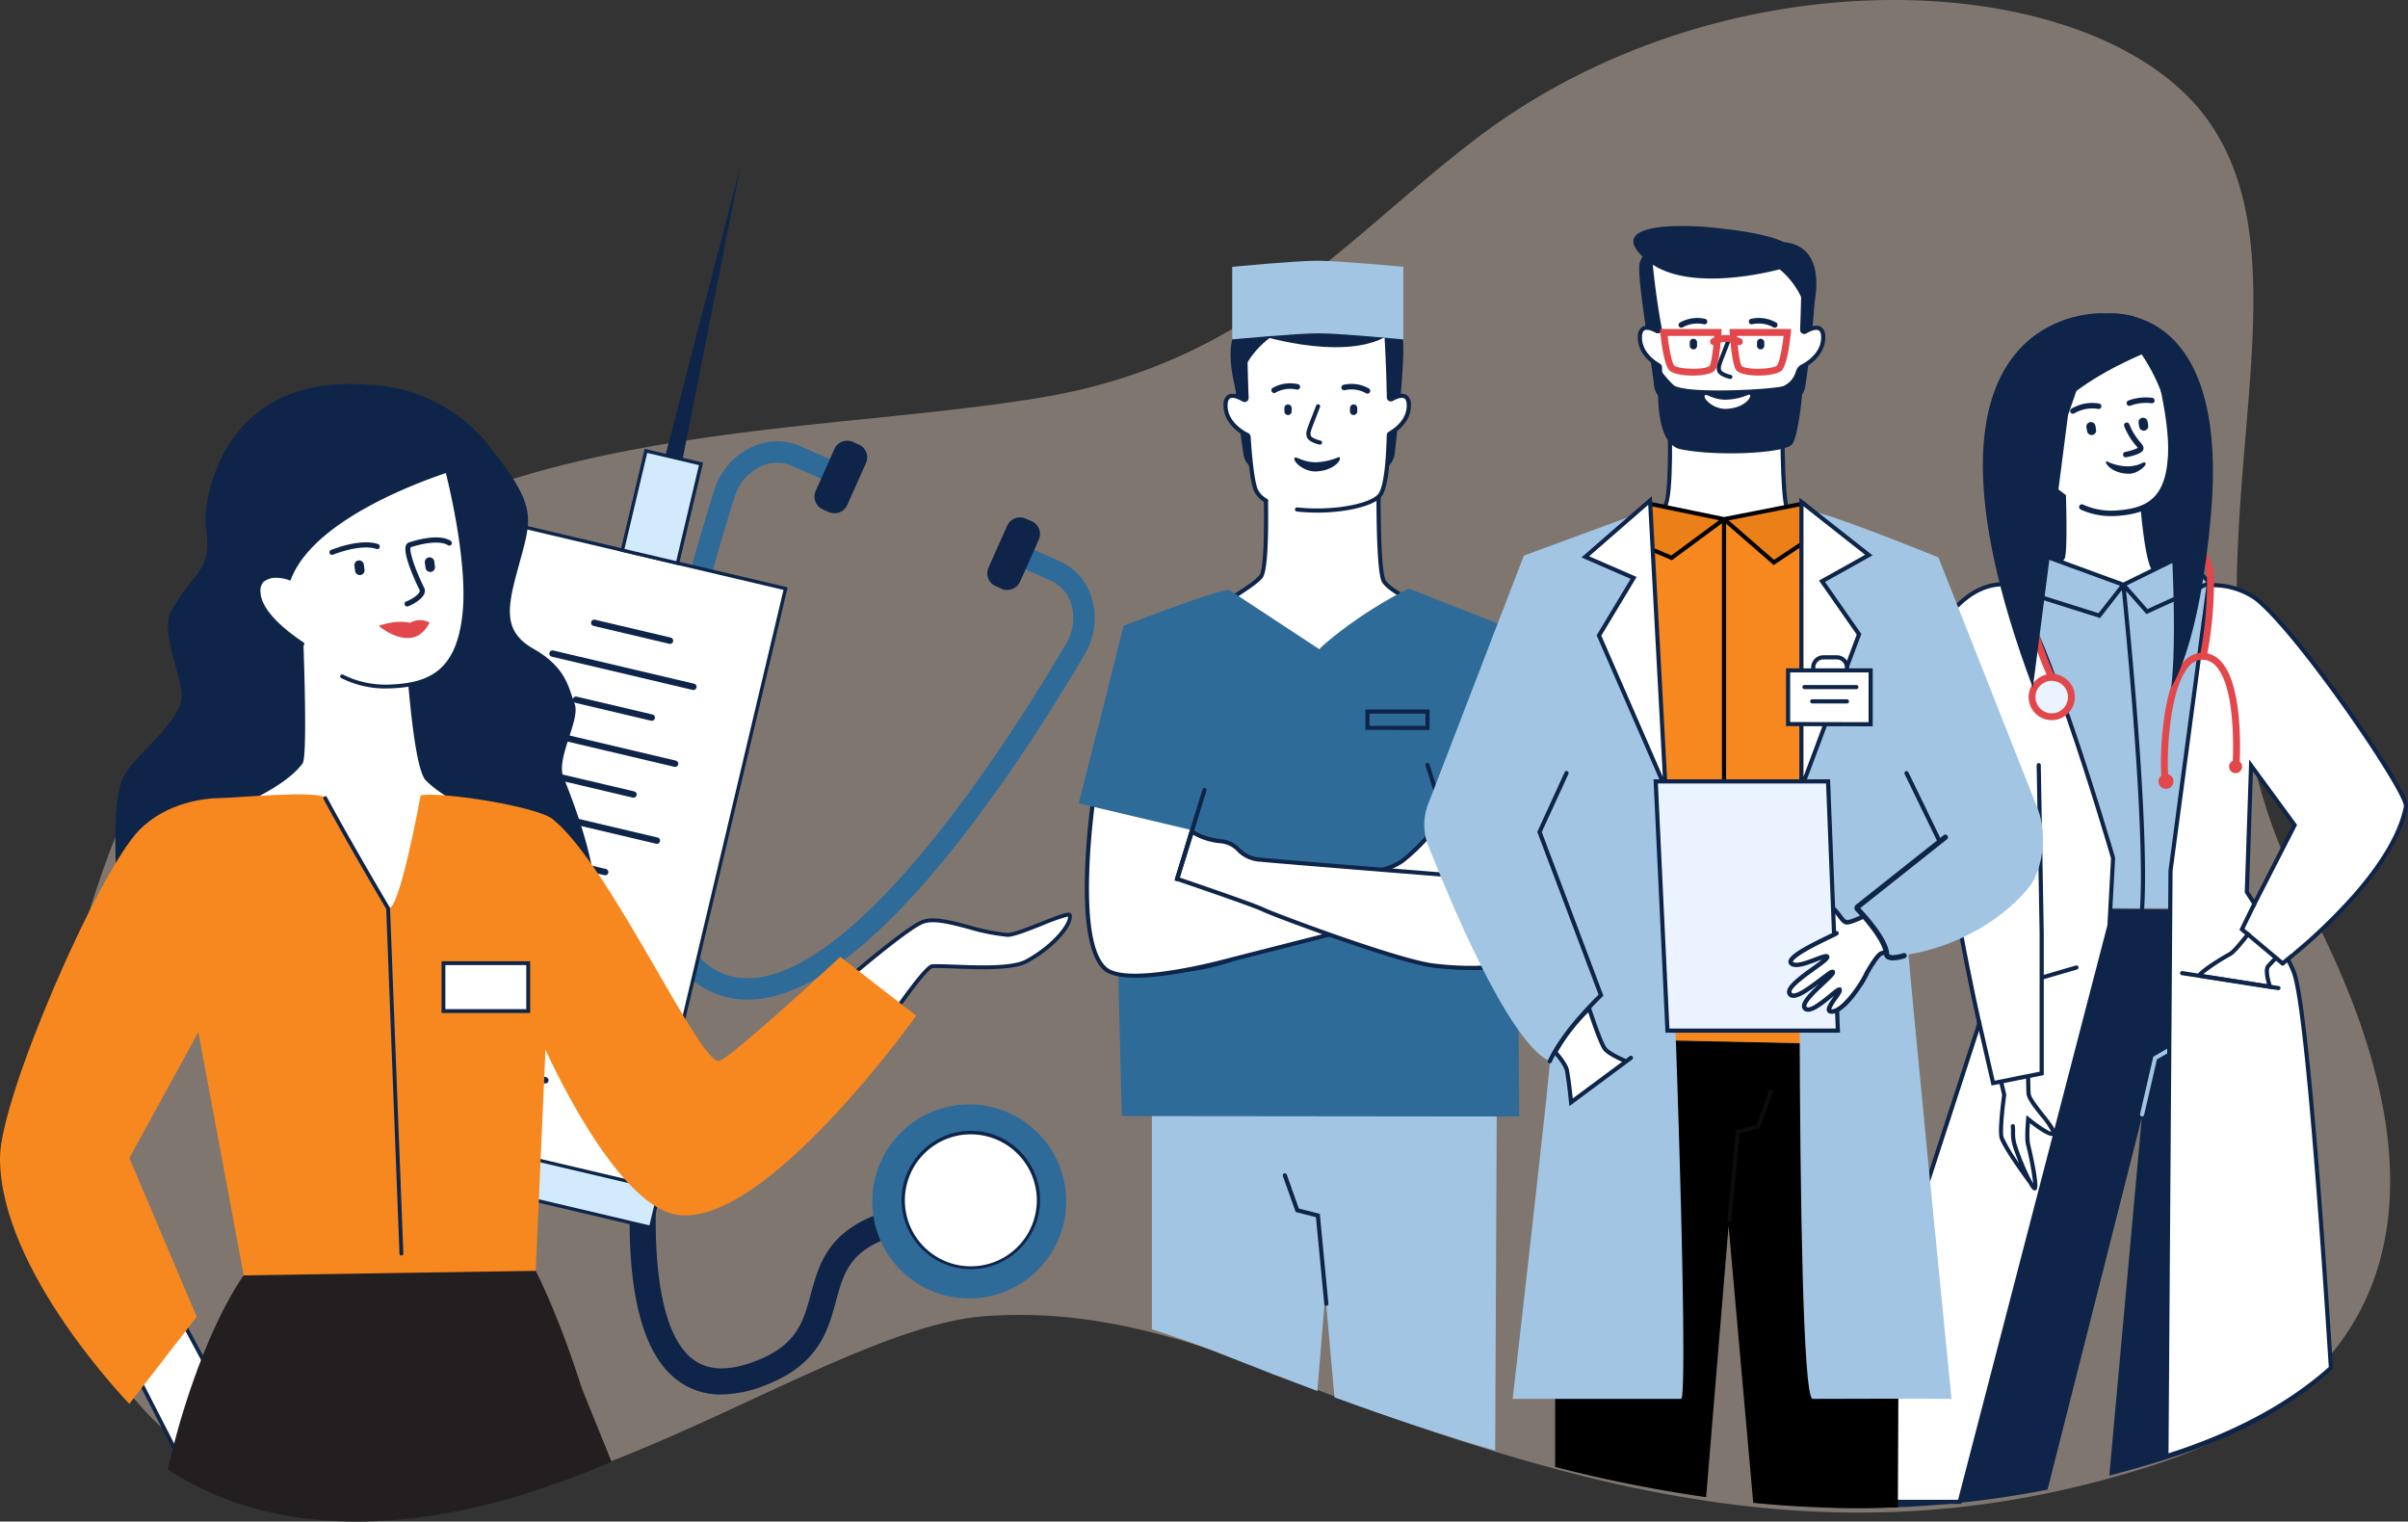 <svg xmlns="http://www.w3.org/2000/svg" xmlns:xlink="http://www.w3.org/1999/xlink" width="604.602" height="382" viewBox="0 0 604.602 382">
  <rect x="0" y="0" width="604.602" height="382" fill="#333333" stroke="none"/>
  <defs>
    <clipPath id="clip-path">
      <rect id="Rectangle_2613" data-name="Rectangle 2613" width="183.792" height="308.869" fill="none"/>
    </clipPath>
    <clipPath id="clip-path-2">
      <rect id="Rectangle_2615" data-name="Rectangle 2615" width="269.113" height="285.593" fill="none"/>
    </clipPath>
  </defs>
  <g id="about_img" transform="translate(405.608 8.787)">
    <path id="Path_1775" data-name="Path 1775" d="M564.983,347.476q-2.513,2.256-5.28,4.333c-9.166,6.885-20.409,12.336-33.376,16.432-.017,0-.031.011-.048.014q-6.772,2.138-13.437,3.857h0q-7.323,1.891-14.532,3.3-10.129,1.973-20.1,3.028-7.585.807-15.119,1.11-7.724.313-15.435.116c-.549-.01-1.1-.027-1.648-.045q-8.466-.267-16.949-1.113-5.531-.544-11.088-1.326a331.039,331.039,0,0,1-35.519-7.091q-7-1.778-14.116-3.85c-12.259-3.562-24.821-7.759-37.819-12.5q-2.008-.735-4.03-1.483-10.36-3.844-21.113-8.119c-6.3-2.5-12.215-4.611-17.814-6.378a183.54,183.54,0,0,0-19.146-4.995c-3.3-.661-6.485-1.189-9.578-1.593a119.9,119.9,0,0,0-24.67-.744,58.463,58.463,0,0,0-6.725.918,95.6,95.6,0,0,0-10.769,2.806c-19.97,6.337-44,19.279-67.957,29.285a233.3,233.3,0,0,1-25.563,9.194c-35.954,10.263-65.571,6.694-86.739-7.286C-.428,341.022-11.7,285.182,13.685,215.841c42.058-114.884,157.6-103.154,234.8-116.076,52.258-8.745,75.592-39.517,109.109-65.014,64.064-48.732,157.209-42.573,184-4.08,22.369,32.146,3.155,83.06,7.556,137.13,1.359,16.706,4.974,33.714,12.768,50.561q.561,1.218,1.153,2.436,1.092,2.235,2.279,4.463,1.973,3.695,3.753,7.287.4.8.783,1.589.453.924.889,1.839c24.948,52.261,19.63,88.668-5.788,111.5" transform="translate(-392.488 -8.784)" fill="rgba(253,226,211,0.77)" opacity="0.5"/>
    <g id="Group_1817" data-name="Group 1817" transform="translate(-134.768 47.94)">
      <g id="Group_1818" data-name="Group 1818">
        <path id="Path_1817" data-name="Path 1817" d="M109.656,182.543s.8,21.655-1.119,24.124-11.956,8.091-11.956,8.091l34.191,21.566L151.284,215.2s-10.989-4.817-12.028-7.674c-1.437-3.953-1.174-24.979-1.174-24.979Z" transform="translate(-62.778 -118.653)" fill="#fff"/>
        <path id="Path_1818" data-name="Path 1818" d="M128.962,236.024,93.674,213.766l.763-.427c.1-.056,9.966-5.6,11.8-7.957,1.324-1.7,1.329-15.157,1.01-23.785a.52.52,0,0,1,1.04-.039c.083,2.236.751,21.917-1.229,24.463-1.668,2.145-8.953,6.419-11.355,7.795l33.1,20.878L148.5,214.4c-2.58-1.171-10.661-5.017-11.625-7.667-1.453-4-1.216-24.3-1.206-25.163a.52.52,0,0,1,.52-.514h.007a.52.52,0,0,1,.514.526c0,.209-.246,20.976,1.143,24.8.79,2.172,8.748,6.06,11.748,7.375l.686.3Z" transform="translate(-60.888 -117.687)" fill="#0e2549"/>
        <path id="Path_1819" data-name="Path 1819" d="M126.633,57.122c-4.541.482-15.587,1.513-15.587,9.619,0,9.246,1.564,21.133,2.5,27.393a5.039,5.039,0,0,0,4.987,4.3h27.977a5.041,5.041,0,0,0,5.01-4.467c.981-8.57,2.9-26.718,1.881-29.454-3.466-9.31-19.574-8.15-26.763-7.387" transform="translate(-72.18 -36.803)" fill="#0e2549"/>
        <path id="Path_1820" data-name="Path 1820" d="M123.3,120.531c7.935.919,17.842-.58,20.592-3.33,1.612-1.612,2.259-7.989,2.442-15.264a.6.6,0,0,1,.306-.5c1.96-1.124,4.8-3.528,4.716-7.137-.071-3.127-2.42-2.471-4.265-1.464a.5.5,0,0,1-.736-.431c-.146-8.772-.647-16.463-.647-16.463H110.224s.069,7.823.41,16.595a.5.5,0,0,1-.748.452c-1.877-1.084-4.461-1.971-4.536,1.312-.093,4.09,3.565,6.635,5.445,7.519a.592.592,0,0,1,.338.5c.412,6.187,1.006,11.538,1.858,13.431a5.941,5.941,0,0,0,2.548,2.585Z" transform="translate(-68.476 -49.358)" fill="#fff"/>
        <path id="Path_1821" data-name="Path 1821" d="M127.341,120.363a44.257,44.257,0,0,1-5.063-.282.52.52,0,1,1,.12-1.034c7.967.923,17.577-.593,20.164-3.181.9-.9,2.021-4.209,2.29-14.909a1.13,1.13,0,0,1,.566-.943c1.368-.784,4.538-3,4.455-6.674-.02-.872-.227-1.429-.615-1.653-.539-.312-1.562-.087-2.881.633a1.018,1.018,0,0,1-1.505-.879c-.123-7.414-.505-14.127-.616-15.952H109.784c.022,1.9.118,8.676.4,16.055a1.018,1.018,0,0,1-1.528.922c-1.44-.832-2.553-1.111-3.132-.785-.394.222-.6.779-.624,1.658-.1,4.44,4.609,6.784,5.147,7.037a1.112,1.112,0,0,1,.636.933c.6,8.948,1.316,12.146,1.814,13.253a5.423,5.423,0,0,0,2.336,2.349.52.52,0,1,1-.524.9,6.43,6.43,0,0,1-2.76-2.821c-.786-1.748-1.409-6.2-1.9-13.61a.073.073,0,0,0-.041-.061c-2.7-1.272-5.832-4.13-5.744-8a2.747,2.747,0,0,1,1.154-2.542c.933-.525,2.322-.265,4.129.772-.335-8.665-.408-16.494-.409-16.573l0-.524h36.5l.032.486c0,.077.5,7.784.648,16.454,1.682-.911,2.983-1.114,3.867-.6a2.763,2.763,0,0,1,1.134,2.53c.1,4.23-3.448,6.724-4.977,7.6a.083.083,0,0,0-.044.067c-.227,8.991-1.075,14.1-2.595,15.619-2.266,2.267-9.041,3.761-15.957,3.761" transform="translate(-67.511 -48.392)" fill="#0e2549"/>
        <path id="Path_1822" data-name="Path 1822" d="M84.748,353.22c-19.323-9.268-28.675,8.747-45.069,4.251A98.434,98.434,0,0,0,15.5,356.056c-13.056.92,14.782-32.751,13.761-35.009C27.7,317.608-.126,316.226,1.3,312.514l10.767-43.1s24.188-9.378,26.591-8.957l22.626,14.869c-1.039.605,8.645-8.432,22.412-15.276l23.761,9.363,13.863,41.233-28.8,7.17c2.722,6.891,5.049,41.558-7.774,35.408" transform="translate(-0.813 -169.03)" fill="#2e6b99"/>
        <path id="Path_1823" data-name="Path 1823" d="M139.1,633.52l0,.531-.388,83.873c-13.081-3.809-26.484-8.3-40.353-13.366l-2.3-25.788-2,24.2Q83,698.862,71.531,694.291c-6.718-2.671-13.033-4.931-19.008-6.82V631.5Z" transform="translate(-34.14 -410.475)" fill="#a1c5e2"/>
        <path id="Path_1824" data-name="Path 1824" d="M195.5,130.683h-.01a.916.916,0,0,1-.906-.926l.009-.832a.916.916,0,0,1,.915-.906h.011a.916.916,0,0,1,.906.925l-.009.832a.915.915,0,0,1-.915.906" transform="translate(-126.477 -83.212)" fill="#0e2549"/>
        <path id="Path_1825" data-name="Path 1825" d="M148.458,130.684a.915.915,0,0,1-.915-.907l-.008-.832a.916.916,0,0,1,.907-.925.926.926,0,0,1,.925.906l.008.832a.916.916,0,0,1-.907.925h-.009" transform="translate(-95.897 -83.213)" fill="#0e2549"/>
        <path id="Path_1826" data-name="Path 1826" d="M138.9,115.3a.694.694,0,0,1-.356-1.289,8.84,8.84,0,0,1,6.4-.916.694.694,0,0,1-.368,1.337,7.55,7.55,0,0,0-5.317.77.689.689,0,0,1-.355.1" transform="translate(-89.836 -73.357)" fill="#0e2549"/>
        <path id="Path_1827" data-name="Path 1827" d="M194.986,115.739a.69.69,0,0,1-.355-.1,7.483,7.483,0,0,0-5.315-.771.693.693,0,1,1-.37-1.337,8.841,8.841,0,0,1,6.4.916.693.693,0,0,1-.356,1.289" transform="translate(-122.484 -73.643)" fill="#0e2549"/>
        <path id="Path_1828" data-name="Path 1828" d="M28.292,515.624l.9,37.439,99.813.109-.353-46.11Z" transform="translate(-18.39 -329.59)" fill="#2e6b99"/>
        <path id="Path_1829" data-name="Path 1829" d="M38.151,485.794a60.762,60.762,0,0,1-10.919-.991.52.52,0,0,1,.187-1.023c14.742,2.691,25.779-.961,27.769-1.691a63.4,63.4,0,0,1,1.657-14.335L33.452,459.87a.52.52,0,0,1,.332-.986l24.323,8.2-.136.477a60.332,60.332,0,0,0-1.743,14.889v.348l-.322.132a51.248,51.248,0,0,1-17.756,2.866" transform="translate(-17.424 -298.256)" fill="#0e2549"/>
        <path id="Path_1830" data-name="Path 1830" d="M157.337,712.828a.521.521,0,0,1-.517-.471l-2.089-21.8-5.087-1.286-3.208-9.028a.52.52,0,0,1,.98-.349l3.023,8.5,5.258,1.329,2.159,22.528a.52.52,0,0,1-.468.567l-.05,0" transform="translate(-95.163 -441.706)" fill="#0e2549"/>
        <path id="Path_1831" data-name="Path 1831" d="M42.105,444.659l45.781-11.67s12.1-5.387,12.177-9.8L95.53,409.252c-1.16.5-5.573,7.133-10.436,10.617a15.413,15.413,0,0,1-8.58,2.648L44.2,426.8l-15.649-2.412,4.2-13.808L7.993,400.722s-6.122,38.722,2.469,46.229c5.711,4.991,31.644-2.292,31.644-2.292" transform="translate(-3.821 -260.469)" fill="#fff"/>
        <path id="Path_1832" data-name="Path 1832" d="M17.1,447.863c-3.48,0-6.409-.5-7.967-1.866-8.707-7.608-2.892-45.109-2.64-46.7l.1-.643,25.8,10.276L28.232,422.62l14.983,2.309L75.5,420.651h.043A15.028,15.028,0,0,0,83.8,418.1a47.049,47.049,0,0,0,7.733-7.779c1.514-1.793,2.266-2.665,2.8-2.894l.524-.224,4.736,14.561v.087c-.082,4.612-11.217,9.7-12.486,10.268l-.083.029L41.249,443.816c-.844.236-14.582,4.047-24.154,4.047M7.419,400.1c-.743,5.073-5.287,38.4,2.394,45.111,5.434,4.749,30.9-2.329,31.161-2.4l.012,0,45.737-11.659c3.282-1.468,11.631-5.91,11.826-9.236l-4.274-13.139c-.49.493-1.226,1.366-1.946,2.218a47.818,47.818,0,0,1-7.922,7.953,15.8,15.8,0,0,1-8.855,2.746L43.2,425.98l-.074-.012-16.242-2.5,4.232-13.924Z" transform="translate(-2.83 -259.124)" fill="#0e2549"/>
        <path id="Path_1833" data-name="Path 1833" d="M91.557,417.226c-5.985-.6-4.894-4.033-9.981-4.632s-7.2-2.445-7.2-2.445l-3.717,11.9s19.177,6.506,21.571,7.7,33.83,12.99,42.788,14.063c21.248,2.545,32.146-3.467,34.493-9.077,3.568-8.527-6.945-37.614-6.945-37.614l-25.928,6.223,5.079,17.982s-44.173-3.506-50.157-4.1" transform="translate(-45.926 -258.131)" fill="#fff"/>
        <path id="Path_1834" data-name="Path 1834" d="M143.351,443.794a80.807,80.807,0,0,1-9.6-.6c-8.934-1.071-40.4-12.834-42.959-14.115-2.335-1.167-21.313-7.61-21.5-7.675l-.481-.163,4.106-13.147.6.524c.019.016,2.09,1.752,6.922,2.321a7.509,7.509,0,0,1,4.791,2.309,7.591,7.591,0,0,0,5.181,2.322c5.483.548,43.569,3.581,49.4,4.044l-5.023-17.784,26.906-6.458.158.437c.432,1.2,10.541,29.376,6.935,37.991-2.241,5.356-10.836,9.995-25.433,10M70.1,420.58c3.053,1.038,18.942,6.46,21.155,7.566,2.546,1.273,33.766,12.951,42.617,14.012,19.816,2.375,31.49-2.877,33.952-8.761,3.215-7.684-5.511-33.136-6.8-36.8l-24.947,5.988,5.136,18.18-.745-.059c-.442-.035-44.247-3.513-50.168-4.106a8.656,8.656,0,0,1-5.779-2.588,6.474,6.474,0,0,0-4.211-2.044,16.626,16.626,0,0,1-6.858-2.127Z" transform="translate(-44.723 -256.99)" fill="#0e2549"/>
        <path id="Path_1835" data-name="Path 1835" d="M207.15,348.351v4.081l15.078.013v-4.093Z" transform="translate(-134.647 -226.427)" fill="#2e6b99"/>
        <path id="Path_1836" data-name="Path 1836" d="M221.782,352l-16.119-.013v-5.121h16.119ZM206.7,350.946l14.038.012v-3.052H206.7Z" transform="translate(-133.681 -225.462)" fill="#0e2549"/>
        <path id="Path_1837" data-name="Path 1837" d="M166.731,138.034a.535.535,0,0,1-.11-.012c-.5-.106-2.982-.708-3.239-2.1-.2-1.062-.084-1.349,1.286-4.865.3-.769.662-1.7,1.1-2.833a.52.52,0,1,1,.971.373c-.437,1.136-.8,2.067-1.1,2.837-1.336,3.429-1.371,3.549-1.233,4.3.093.506,1.474,1.064,2.435,1.271a.52.52,0,0,1-.109,1.029" transform="translate(-106.149 -83.13)" fill="#0e2549"/>
        <path id="Path_1838" data-name="Path 1838" d="M125.867,60.858s24.626,7.828,34.59-1.5c5.033-4.71-6.344-8.722-16.637-7.674s-24.729,3.134-17.953,9.171" transform="translate(-80.679 -33.488)" fill="#0e2549"/>
        <path id="Path_1839" data-name="Path 1839" d="M120.962,62.5s-15.823-3.98-11.154,17.266c2.235,10.172-3.051-3.511,10.639-12.412,1.421-.924.515-4.853.515-4.853" transform="translate(-70.815 -40.435)" fill="#0e2549"/>
        <path id="Path_1840" data-name="Path 1840" d="M4.98,358.608,0,378.046l28.033,6.641L33.2,370.124Z" transform="translate(0 -233.094)" fill="#2e6b99"/>
        <path id="Path_1841" data-name="Path 1841" d="M273.9,350.924l6.75,19.225-28.817,6.433L246.376,358.4Z" transform="translate(-160.144 -228.1)" fill="#2e6b99"/>
        <path id="Path_1842" data-name="Path 1842" d="M69.691,426.466a.527.527,0,0,1-.153-.023.521.521,0,0,1-.344-.65l6.847-22.306a.52.52,0,1,1,.994.306L70.188,426.1a.521.521,0,0,1-.5.368" transform="translate(-44.96 -262.027)" fill="#0e2549"/>
        <path id="Path_1843" data-name="Path 1843" d="M259.115,417.349a.519.519,0,0,1-.5-.363l-9.851-31.165a.52.52,0,1,1,.992-.314l9.851,31.165a.52.52,0,0,1-.5.677" transform="translate(-161.683 -250.343)" fill="#0e2549"/>
        <path id="Path_1844" data-name="Path 1844" d="M153.088,44.694s-15.965-1.531-21.309-1.533c-5.43,0-21.652,1.533-21.652,1.533V26.471s15.965-1.531,21.31-1.534c5.429,0,21.652,1.534,21.652,1.534Z" transform="translate(-71.582 -16.209)" fill="#a1c5e2"/>
        <path id="Path_1845" data-name="Path 1845" d="M154.77,166.049c-.54.8,2.214,3.526,5.413,3.385,5.221-.23,6.839-3.808,5.576-3.555a15.75,15.75,0,0,1-5.515,1.252c-3.372.083-5.112-1.617-5.475-1.082" transform="translate(-100.556 -107.813)" fill="#0e2549"/>
        <path id="Path_1846" data-name="Path 1846" d="M684.133,254.457c-.412-.856-10.013-21.084-4.639-31.815a11.32,11.32,0,0,1,8.445-6.093l.168-.016h20.327c.686.038,16.813,1.064,17.053,11.618a99.946,99.946,0,0,1-1.822,19.072l-1.7-.348a98.022,98.022,0,0,0,1.787-18.684c-.2-8.812-14.741-9.882-15.395-9.925H688.191a9.523,9.523,0,0,0-7.146,5.15c-5,9.972,4.553,30.087,4.651,30.289Z" transform="translate(-440.61 -140.746)" fill="#e2474b"/>
        <path id="Path_1847" data-name="Path 1847" d="M712,277.121l1.047-19.1h20.716l6.074,22.246Z" transform="translate(-462.798 -167.71)" fill="#fff"/>
        <path id="Path_1848" data-name="Path 1848" d="M660.149,610.121c-9.78,7.363-21.777,13.191-35.612,17.572-.019,0-.033.011-.051.015q-7.225,2.286-14.337,4.125l8.161-89.87-23.671,93.394q-10.808,2.11-21.447,3.238-8.093.863-16.132,1.186-8.242.336-16.469.125c3.008-9.173,6.008-18.367,8.935-27.367,2.674-8.22,5.282-16.275,7.769-24.008v0c2.971-9.22,5.769-17.982,8.3-26.008a.005.005,0,0,0,0-.007c6.1-19.316,10.671-34.36,12.4-41.3.044-.176.088-.348.132-.524v0c.351-1.4.707-2.733,1.058-4.011v0c.018-.077.04-.15.063-.223,1.062-3.831,2.121-7.122,3.161-9.945,4.634-12.616,8.8-15.935,10.656-16.784a2.831,2.831,0,0,1,1.113-.333l16.275.158,14.993.146,18.37.176A9.2,9.2,0,0,1,645.329,491c.172.154.352.319.546.506a20.051,20.051,0,0,1,1.374,1.465,35.234,35.234,0,0,1,4.886,7.722l0,.007c.1.228.212.454.322.693v0c.128.278.26.56.385.853l0,0a76.952,76.952,0,0,1,5.033,17.418c1.719,9.579,2.253,47.576,2.268,90.453" transform="translate(-351.383 -318.1)" fill="#0e2549"/>
        <path id="Path_1849" data-name="Path 1849" d="M761.893,598.6a.543.543,0,0,1-.118-.013.52.52,0,0,1-.39-.624l3.321-14.361,11.369-6.548a.521.521,0,0,1,.52.9l-10.977,6.322L762.4,598.2a.52.52,0,0,1-.506.4" transform="translate(-494.891 -375.041)" fill="#a1c5e2"/>
        <path id="Path_1850" data-name="Path 1850" d="M701.589,64.018c-3.507-2.126-13.539-1.718-19.511.639-6.212,2.452-12.271,82.964-12.271,82.964l45.739-1.683-1.377-47.826s-4.463-29.172-12.58-34.094" transform="translate(-435.374 -40.712)" fill="#0e2549"/>
        <path id="Path_1851" data-name="Path 1851" d="M678.485,165.033s.986,24.236.06,25.511c-3.167,4.364-12.55,8.2-14.692,8.781s35.02,14.751,35.02,14.751l21.088-13.523-9.577-3.48s-6.328-.852-8.868-3.476-3.776-27.281-3.776-27.281Z" transform="translate(-431.446 -107.271)" fill="#fff"/>
        <path id="Path_1852" data-name="Path 1852" d="M697.964,213.62l-.245-.094c-.088-.033-8.9-3.4-17.586-6.868-17.916-7.161-17.886-7.749-17.857-8.318a.6.6,0,0,1,.473-.553c2.45-.659,11.439-4.5,14.406-8.584.578-1.185.211-16.08-.159-25.185l-.023-.579,20.3,1.352.023.462c.493,9.833,1.866,25.123,3.63,26.946,2.385,2.463,8.5,3.313,8.564,3.322l.108.027,10.565,3.84Zm-34.137-15.082c3.624,2.065,22.1,9.374,34.017,13.923l19.983-12.814-8.537-3.1c-.686-.1-6.581-1-9.116-3.621-2.484-2.566-3.684-23.091-3.9-27.155l-18.218-1.213c.251,6.315.866,23.982-.061,25.259-2.98,4.106-11.065,7.655-14.169,8.724" transform="translate(-430.477 -106.236)" fill="#0e2549"/>
        <path id="Path_1853" data-name="Path 1853" d="M659.753,257.31l8.443-4.47,15.045,3.273L688.552,254l7.288-.447,12.535-1.628,7.779,3.89-1.346,79.221H681.3Z" transform="translate(-428.838 -163.75)" fill="#a1c5e2"/>
        <path id="Path_1854" data-name="Path 1854" d="M607.146,325.712l-.645,11.849-.275,5.093-36.986,142.3-.619,2.387h-34.11l.37-1.137,8.78-27.012,9.711-29.873v0l7.828-24.081,12.359-38.02s-2.323-10-4.853-23.882c-.077-.416-.154-.84-.231-1.264-.029-.156-.055-.315-.084-.471-.652-3.633-1.315-7.506-1.945-11.516-.41-2.594-.806-5.241-1.183-7.922q-.121-.831-.231-1.674c-3.311-24.208-4.747-50.268,2.715-57.849.113-.116.227-.228.337-.333,4.923-4.832,9.253-5.34,11.667-5.343,7.429-.011,27.4,68.753,27.4,68.753" transform="translate(-347.431 -167.023)" fill="#fff"/>
        <path id="Path_1855" data-name="Path 1855" d="M567.7,486.9H532.474l26.91-82.785L571.7,366.229c-.291-1.267-2.482-10.913-4.826-23.766-.077-.416-.154-.84-.231-1.265-.015-.08-.03-.165-.044-.249l-.039-.22c-.736-4.1-1.372-7.868-1.948-11.53-.409-2.585-.807-5.253-1.185-7.93-.081-.554-.158-1.115-.231-1.679-4.412-32.259-3.451-51.868,2.858-58.279.117-.119.235-.236.348-.344,3.754-3.684,7.688-5.48,12.024-5.487h0c1.24,0,3.407,1.148,7.884,11.042,2.587,5.717,5.644,13.684,9.087,23.679,5.857,17,10.87,34.232,10.92,34.4l.025.084-.94,17.132-36.986,142.3Zm-33.8-1.034h33l.519-2,36.973-142.251.912-16.8c-.388-1.329-5.243-17.906-10.882-34.275-10.575-30.7-14.706-34.02-15.992-34.02h0c-4.052.006-7.75,1.705-11.305,5.195-.11.106-.22.215-.33.327-5.988,6.084-6.877,25.938-2.571,57.417.073.562.15,1.117.231,1.669.376,2.674.774,5.336,1.182,7.916.574,3.655,1.21,7.418,1.944,11.505l.083.467c.077.427.154.85.231,1.266,2.5,13.712,4.825,23.76,4.849,23.86l.033.14Z" transform="translate(-346.107 -166.062)" fill="#0e2549"/>
        <path id="Path_1856" data-name="Path 1856" d="M804.691,262.734c-.663-.628-1.282-1.172-1.85-1.621a18.79,18.79,0,0,0-11.968-3.369l-9.557,71.664-.066,9.4-.245,35.145-.714,102.393c.018,0,.033-.011.051-.015,13.835-4.366,25.832-10.174,35.612-17.511q2.951-2.212,5.634-4.618c-2.472-38.694-6.286-91.007-9.282-99.319a28.6,28.6,0,0,0-1.557-3.289,139.252,139.252,0,0,0,17.015-16.208c5.806-6.665,11.154-14.514,12.656-22.019.685-3.409-24.155-39.7-35.73-50.63m-2.3,74.924c-1.139-1.792-1.9-2.961-1.9-2.961l1.062-31.743,10.946,14.963Z" transform="translate(-507.188 -167.497)" fill="#fff"/>
        <path id="Path_1857" data-name="Path 1857" d="M778.8,476.017l1.034-147.642,9.612-72.074.412-.038c.414-.039.85-.058,1.3-.058a19.414,19.414,0,0,1,11.042,3.537c.568.449,1.2,1,1.885,1.651,6.187,5.844,15.7,18.408,22.531,28.216,2.327,3.339,13.9,20.134,13.351,22.893-1.309,6.541-5.607,14.03-12.774,22.258a138.977,138.977,0,0,1-16.748,16,26.348,26.348,0,0,1,1.386,2.976c2.97,8.238,6.7,58.635,9.313,99.463l.016.251-.188.168c-1.793,1.607-3.7,3.17-5.669,4.646-9.624,7.22-21.658,13.138-35.767,17.591l-.033.009a.619.619,0,0,1-.069.018Zm2.068-147.537-1.02,146.188c13.726-4.394,25.441-10.189,34.828-17.231,1.876-1.407,3.7-2.893,5.411-4.421-2.6-40.715-6.314-90.818-9.237-98.924a28.035,28.035,0,0,0-1.527-3.221l-.2-.38.337-.269A137.9,137.9,0,0,0,826.4,334.077c7.047-8.089,11.265-15.417,12.538-21.779.587-2.92-23.727-38.959-35.577-50.151-.661-.625-1.272-1.161-1.815-1.591a18.282,18.282,0,0,0-10.4-3.313c-.268,0-.532.007-.789.022Z" transform="translate(-506.216 -166.532)" fill="#0e2549"/>
        <path id="Path_1858" data-name="Path 1858" d="M838.966,419.943l-.487-.766c-1.137-1.789-1.9-2.955-1.9-2.955l-.089-.138,1.118-33.41,12.022,16.435Zm-1.425-4.151c.189.291.666,1.028,1.328,2.063l9.548-18.65-9.869-13.491Z" transform="translate(-543.719 -248.738)" fill="#0e2549"/>
        <path id="Path_1859" data-name="Path 1859" d="M834.94,426.874c-.347.322.333.9-10.863,15.623-6.878,9.044-10.82,14.376-12.356,15.216-3.471,1.9-8.195,5.139-7.535,5.418l17.6,2.763s-1.387-4.045-.464-5.13c3.235-3.8,25.471-24.4,28.2-33.665s-14.587-.225-14.587-.225" transform="translate(-522.679 -274.899)" fill="#fff"/>
        <path id="Path_1860" data-name="Path 1860" d="M821.593,465.591l-18.577-2.931a.611.611,0,0,1-.379-.535c-.015-.3-.036-.712,2.787-2.672,1.546-1.072,3.492-2.278,5.079-3.145,1.277-.7,4.8-5.334,10.123-12.351l2.07-2.724c4.2-5.522,9.455-12.652,10.647-15.258a1.207,1.207,0,0,1,.276-.432l.051-.048.062-.032c1.17-.611,11.531-5.894,14.71-3.279.977.8,1.184,2.186.616,4.111-2.16,7.326-16.22,21.53-23.774,29.161-2.137,2.159-3.824,3.863-4.531,4.694-.451.531-.06,2.813.561,4.624Zm-17.532-3.8,16.012,2.513c-.394-1.365-.947-3.842-.113-4.823.732-.861,2.348-2.493,4.584-4.752,7.489-7.566,21.43-21.649,23.516-28.723.438-1.487.344-2.5-.279-3.014-2.219-1.824-10.355,1.738-13.457,3.34-.01.022-.021.048-.036.079-.988,2.162-4.61,7.362-10.765,15.455l-2.069,2.723c-5.79,7.627-8.979,11.829-10.452,12.634a48.714,48.714,0,0,0-6.941,4.567" transform="translate(-521.711 -273.95)" fill="#0e2549"/>
        <path id="Path_1861" data-name="Path 1861" d="M814.8,539.266a.524.524,0,0,1-.08-.006l-24.18-3.753a.52.52,0,1,1,.159-1.028l24.18,3.753a.52.52,0,0,1-.079,1.034" transform="translate(-513.561 -347.406)" fill="#0e2549"/>
        <path id="Path_1862" data-name="Path 1862" d="M666.063,244.279l9.24-7.742,19.934,7.293-6.036,7.742Z" transform="translate(-432.94 -153.749)" fill="#a1c5e2"/>
        <path id="Path_1863" data-name="Path 1863" d="M771.128,243.325l-6.877-6.789-14.835,7.293,5.928,6.733Z" transform="translate(-487.12 -153.749)" fill="#a1c5e2"/>
        <path id="Path_1864" data-name="Path 1864" d="M715.877,242.315l-7.676-7.578L693.233,242.1l-20.007-7.321-10.2,8.545,24.388,7.687L692.879,244c.887,8.708,5.885,59.261,4.57,79.83a.521.521,0,0,0,.486.552h.034a.52.52,0,0,0,.519-.487c1.3-20.4-3.567-70.072-4.541-79.673l5.11,5.8ZM687.04,249.8l-21.888-6.9,8.282-6.94,18.981,6.945ZM708,236l6.078,6-14.748,6.762-5.223-5.931Z" transform="translate(-430.967 -152.579)" fill="#0e2549"/>
        <path id="Path_1865" data-name="Path 1865" d="M661.883,604.073s-6.081-8.174-7.147-11.1c-.652-1.786.616-10.859.616-10.859l-4.624-19.774,10.525-2.39s.027,19.6.229,21.88,6.38,8.183,6.227,9.787-6.34-3.4-6.34-3.4-.427,4.691-.061,6.21c.67,2.778,2.151,9.511,1.807,11.015-.261,1.141-3.321-5.192-5.056-10.445-.7-2.132-.373-3.652-.541-5.026Z" transform="translate(-422.971 -363.97)" fill="#fff"/>
        <path id="Path_1866" data-name="Path 1866" d="M661.8,604.893c-.262,0-.628-.126-1.529-1.767-.548-.738-6.134-8.306-7.184-11.181-.657-1.8.4-9.707.576-11.013l-4.721-20.189,11.67-2.65v.651c0,.2.029,19.6.227,21.835.09,1.019,1.856,3.252,3.275,5.045,1.889,2.388,3.042,3.9,2.952,4.837a.829.829,0,0,1-.5.714c-1.028.434-3.884-1.564-5.914-3.149a24.885,24.885,0,0,0,0,5.074c.23.954,2.237,9.38,1.809,11.253a.64.64,0,0,1-.592.538l-.071,0m-.6-2.232c.095.174.185.333.269.475a74.733,74.733,0,0,0-1.829-9.792c-.382-1.584.03-6.184.048-6.38l.089-.969.757.612c2.067,1.672,4.619,3.4,5.475,3.588a19.808,19.808,0,0,0-2.713-3.926c-1.737-2.2-3.378-4.27-3.5-5.6-.183-2.067-.223-17.8-.23-21.274l-9.38,2.13,4.527,19.358-.014.1c-.5,3.6-1.088,9.388-.642,10.608a40.4,40.4,0,0,0,3.848,6.431c-.563-1.381-1.086-2.788-1.507-4.063a11.2,11.2,0,0,1-.509-3.78,11.69,11.69,0,0,0-.055-1.346.52.52,0,1,1,1.033-.126,12.429,12.429,0,0,1,.062,1.469,10.327,10.327,0,0,0,.456,3.457,63.047,63.047,0,0,0,3.761,8.943.51.51,0,0,1,.049.09" transform="translate(-421.809 -362.76)" fill="#0e2549"/>
        <path id="Path_1867" data-name="Path 1867" d="M662.8,536.765a.52.52,0,0,1-.145-1.019l18.194-5.306a.52.52,0,1,1,.291,1l-18.195,5.306a.529.529,0,0,1-.146.021" transform="translate(-430.479 -344.771)" fill="#0e2549"/>
        <path id="Path_1868" data-name="Path 1868" d="M643.073,535.977l4.366,25.651,10.807-2.437,1.538-26.21Z" transform="translate(-417.996 -346.437)" fill="#fff"/>
        <path id="Path_1869" data-name="Path 1869" d="M840.781,435.457l-4.165,8.064,9.418,8.025,2.468-2.06,22.239-24.351L875,413.8l-4.713-3.03-14.57,4.6s-7.2,8.528-7.535,9.313-7.405,10.771-7.405,10.771" transform="translate(-543.799 -267.001)" fill="#fff"/>
        <path id="Path_1870" data-name="Path 1870" d="M683.877,328.759a4.946,4.946,0,1,0,4.946-4.946,4.946,4.946,0,0,0-4.946,4.946" transform="translate(-444.519 -210.478)" fill="#ebf4fe"/>
        <path id="Path_1871" data-name="Path 1871" d="M795.016,282.016c.182-3.812.575-19.2-4.553-24.994a6.528,6.528,0,0,0-3.547-2.161,98.184,98.184,0,0,0,1.65-18.169c-.176-7.733-3.4-8.856-8.3-9.685l-.29,1.71c4.4.745,6.7,1.44,6.852,8.015a96.663,96.663,0,0,1-1.656,18,6.384,6.384,0,0,0-4.511,2.611c-4.987,6.163-5.729,22.46-5.308,28.185a1.876,1.876,0,1,0,1.7-.327c-.378-5.4.352-21.073,4.96-26.767a4.514,4.514,0,0,1,3.834-1.979,4.634,4.634,0,0,1,3.316,1.716c4.591,5.186,4.286,19.832,4.123,23.648a1.635,1.635,0,1,0,1.73.2" transform="translate(-503.517 -147.554)" fill="#e2474b"/>
        <path id="Path_1872" data-name="Path 1872" d="M685.461,256.5c-1.622-3.57-11.667-26.85-1.157-33.489l-.926-1.466c-11.355,7.172-2.144,29.758.23,35.074a5.8,5.8,0,1,0,1.853-.119m-.568,9.863a4.079,4.079,0,1,1,4.079-4.079,4.084,4.084,0,0,1-4.079,4.079" transform="translate(-440.589 -144.005)" fill="#e2474b"/>
        <path id="Path_1873" data-name="Path 1873" d="M843.477,500.72a.518.518,0,0,1-.334-.122l-10.523-8.832,3.313-6.789a.52.52,0,0,1,.935.456l-2.957,6.059,9.9,8.309a.52.52,0,0,1-.335.919" transform="translate(-541.202 -315.044)" fill="#0e2549"/>
        <path id="Path_1874" data-name="Path 1874" d="M681.884,122.6c-2.986-1.815-8.247-5.517-8.536-9.323s4.076-3.533,5.427-2.983c.9.366-.76-18.661-.76-18.661l29.433-2.752s5.022,16.215,4.385,26.781c-.639,10.61-5.375,13.536-13.051,14.186a18,18,0,0,1-9.244-1.5Z" transform="translate(-437.666 -57.776)" fill="#fff"/>
        <path id="Path_1875" data-name="Path 1875" d="M695.709,129.248a18.3,18.3,0,0,1-7.736-1.639.688.688,0,0,1,.576-1.25,17.477,17.477,0,0,0,8.9,1.438c7.2-.609,11.792-3.087,12.423-13.541.557-9.255-3.348-23.12-4.2-26L677.482,90.89c.121,1.439.409,4.942.637,8.45.625,9.562.266,9.828-.151,10.134a.747.747,0,0,1-.73.092,4.589,4.589,0,0,0-3.73.274,2.1,2.1,0,0,0-.752,2.02c.192,2.531,3.183,5.734,8.207,8.787a.688.688,0,1,1-.715,1.176c-3.882-2.359-8.571-5.985-8.865-9.859a3.416,3.416,0,0,1,1.314-3.236,5.721,5.721,0,0,1,4.356-.651c.161-2.233-.363-10.421-1-17.75l-.06-.681,30.671-2.867.166.534c.206.667,5.051,16.456,4.415,27.025-.728,12.079-7.006,14.266-13.681,14.831q-.939.08-1.854.079" transform="translate(-436.389 -56.406)" fill="#0e2549"/>
        <path id="Path_1876" data-name="Path 1876" d="M711.991,85.22s-26.89,9.257-31.621,22.456a7.453,7.453,0,0,0-2.9-.538,3.584,3.584,0,0,0-2.07.729l1.886-20.79Z" transform="translate(-439.009 -55.393)" fill="#0e2549"/>
        <path id="Path_1877" data-name="Path 1877" d="M761.574,140.8a1.148,1.148,0,0,1-1.13-.952l-.164-.953a1.147,1.147,0,1,1,2.261-.39l.164.954a1.147,1.147,0,0,1-.936,1.325,1.17,1.17,0,0,1-.2.017" transform="translate(-494.17 -89.407)" fill="#0e2549"/>
        <path id="Path_1878" data-name="Path 1878" d="M724.177,143.925a1.148,1.148,0,0,1-1.13-.952l-.164-.953a1.147,1.147,0,0,1,2.261-.39l.164.954a1.147,1.147,0,0,1-.936,1.325,1.176,1.176,0,0,1-.2.017" transform="translate(-469.862 -91.44)" fill="#0e2549"/>
        <path id="Path_1879" data-name="Path 1879" d="M711.946,129.67a.688.688,0,0,1-.371-1.269,10.125,10.125,0,0,1,6.971-1.289.688.688,0,0,1-.285,1.347,8.865,8.865,0,0,0-5.945,1.1.685.685,0,0,1-.37.108" transform="translate(-462.316 -82.524)" fill="#0e2549"/>
        <path id="Path_1880" data-name="Path 1880" d="M746.815,169.263c.481.532-2,2.687-4.036,2.689-5.107,0-6.686-3.626-5.537-3.055a12.186,12.186,0,0,0,5.537,1.184c3.24-.238,3.488-1.422,4.036-.818" transform="translate(-478.975 -109.743)" fill="#0e2549"/>
        <path id="Path_1881" data-name="Path 1881" d="M749.877,149.752a.688.688,0,0,1-.134-1.364,12,12,0,0,0,3.148-1c-.093-.138-.271-.349-.433-.541a17.255,17.255,0,0,1-2.968-4.876.688.688,0,1,1,1.269-.534,15.994,15.994,0,0,0,2.752,4.523c.519.616.895,1.061.8,1.685-.048.314-.194,1.271-4.3,2.088a.683.683,0,0,1-.135.014m3.075-2.247h0Z" transform="translate(-486.972 -91.663)" fill="#0e2549"/>
        <path id="Path_1882" data-name="Path 1882" d="M752.425,125.1a.689.689,0,0,1-.239-1.334,12.579,12.579,0,0,1,6.021-.685.688.688,0,0,1-.238,1.356,11.4,11.4,0,0,0-5.3.621.691.691,0,0,1-.239.043" transform="translate(-488.628 -79.931)" fill="#0e2549"/>
        <path id="Path_1883" data-name="Path 1883" d="M735.622,63s31.484-4.815,26.85,49.945c-2.842,33.578-10.019,43.771-10.019,43.771s1.911-11.617-.608-46.9c-.861-12.058,1.123-18.379-1.153-25.2C745.767,69.858,735.622,63,735.622,63" transform="translate(-478.153 -40.879)" fill="#0e2549"/>
        <path id="Path_1884" data-name="Path 1884" d="M678.856,62.643s-53.988-2.9-17.688,93.994L670,88.192Z" transform="translate(-421.6 -40.712)" fill="#0e2549"/>
        <path id="Path_1885" data-name="Path 1885" d="M648.06,466.23l-3.648-15.845a.52.52,0,0,1,1.014-.233l3.421,14.86,11.278-2.255v-34.74l-.742-42.21a.52.52,0,0,1,.511-.529h.009a.52.52,0,0,1,.52.511l.743,42.22v35.6Z" transform="translate(-418.858 -250.429)" fill="#0e2549"/>
        <path id="Path_1886" data-name="Path 1886" d="M862.675,525.12a.52.52,0,0,1-.33-.923l2.269-1.856a.52.52,0,0,1,.659.8L863,525a.517.517,0,0,1-.329.118" transform="translate(-560.399 -339.444)" fill="#0e2549"/>
        <path id="Path_1887" data-name="Path 1887" d="M393.34,132.106s.8,21.655-1.119,24.124-15.23,11.95-15.23,11.95l36.217,20.945,21.759-24.366s-10.989-4.817-12.028-7.674c-1.437-3.953-1.174-24.979-1.174-24.979Z" transform="translate(-245.044 -85.869)" fill="#fff"/>
        <path id="Path_1888" data-name="Path 1888" d="M411.53,189.752,374.247,168.19l.659-.469c.132-.094,13.268-9.464,15.121-11.846,1.324-1.7,1.329-15.157,1.01-23.785l1.04-.039c.083,2.236.752,21.917-1.229,24.463-1.718,2.209-11.942,9.617-14.681,11.584l35.152,20.329,21-23.52c-2.548-1.155-10.687-5.02-11.654-7.681-1.453-4-1.217-24.3-1.206-25.163l1.041.013c0,.21-.245,20.976,1.143,24.8.789,2.171,8.748,6.06,11.747,7.375l.657.288Z" transform="translate(-243.26 -85.833)" fill="#0e2549"/>
        <path id="Path_1889" data-name="Path 1889" d="M430.707,7.481c4.541.482,15.587,1.513,15.587,9.619,0,9.246-1.564,21.133-2.5,27.393a5.039,5.039,0,0,1-4.987,4.3H410.834a5.041,5.041,0,0,1-5.01-4.467c-.981-8.57-4.568-28.267-3.549-31,3.465-9.31,21.242-6.6,28.432-5.837" transform="translate(-261.361 -4.24)" fill="#0e2549"/>
        <path id="Path_1890" data-name="Path 1890" d="M430.667,70.954c-7.935.919-17.842-.58-20.592-3.33-1.612-1.612-2.259-7.989-2.442-15.264a.6.6,0,0,0-.306-.505c-1.96-1.124-4.8-3.528-4.716-7.137.071-3.127,2.42-2.471,4.265-1.464.329.179.806-.063.736-.431C406,34.39,405.25,25.937,405.25,25.937l38.5.422s-.07,7.823-.41,16.6a.5.5,0,0,0,.748.451c1.877-1.084,4.461-1.971,4.536,1.312.093,4.09-3.565,6.635-5.445,7.519a.593.593,0,0,0-.339.5c-.412,6.187-1.006,11.538-1.858,13.431a5.944,5.944,0,0,1-2.548,2.585Z" transform="translate(-261.696 -16.859)" fill="#fff"/>
        <path id="Path_1891" data-name="Path 1891" d="M424.7,70.776c-6.916,0-13.69-1.494-15.957-3.761-1.519-1.519-2.368-6.628-2.595-15.618a.082.082,0,0,0-.044-.067c-1.528-.876-5.073-3.37-4.977-7.6a2.762,2.762,0,0,1,1.134-2.53c.88-.509,2.175-.31,3.846.592-1.582-8.312-2.333-16.7-2.341-16.785l-.05-.572,39.591.434,0,.519c0,.078-.073,7.908-.409,16.572,1.807-1.037,3.2-1.3,4.129-.772a2.747,2.747,0,0,1,1.154,2.542c.088,3.871-3.039,6.73-5.744,8a.073.073,0,0,0-.041.062c-.494,7.41-1.116,11.862-1.9,13.61a6.431,6.431,0,0,1-2.76,2.821.52.52,0,1,1-.524-.9,5.428,5.428,0,0,0,2.336-2.349c.5-1.107,1.218-4.305,1.814-13.252a1.114,1.114,0,0,1,.636-.934c.538-.253,5.248-2.6,5.147-7.036-.02-.879-.23-1.437-.624-1.659-.579-.325-1.692-.047-3.132.785a1.019,1.019,0,0,1-1.528-.923c.287-7.386.382-14.171.4-16.061l-37.4-.41c.2,2.039.949,9.2,2.3,16.261a.905.905,0,0,1-.369.9,1.075,1.075,0,0,1-1.127.081c-1.319-.72-2.342-.945-2.881-.633-.388.224-.595.781-.615,1.653-.083,3.672,3.087,5.891,4.455,6.674a1.127,1.127,0,0,1,.566.944c.27,10.7,1.394,14.013,2.29,14.909,2.588,2.588,12.2,4.1,20.164,3.181a.52.52,0,1,1,.12,1.033,44.177,44.177,0,0,1-5.063.282" transform="translate(-260.73 -15.882)" fill="#0e2549"/>
        <path id="Path_1892" data-name="Path 1892" d="M428.388,584.048l-.271,58.5v0l-.029,6.195v0l-.11,24L427.853,700q-8.243.335-16.469.125c-.586-.011-1.172-.029-1.758-.048q-9.033-.286-18.084-1.191L385.35,629.32l-5.641,68.148a352.6,352.6,0,0,1-37.9-7.583V582.029l2.227.052.063,0,8.916.2,4.869.114,14.231.333,31.089.725,5.9.136Z" transform="translate(-222.177 -378.318)"/>
        <path id="Path_1893" data-name="Path 1893" d="M394.764,210.309h42.172l9.607,40.563-7.6,91.122-51.228-1.051Z" transform="translate(-252.012 -136.701)" fill="#f6881f"/>
        <path id="Path_1894" data-name="Path 1894" d="M415.914,101.449a27.745,27.745,0,0,0,3.5,4.133c2.548,2.494,26.1,1.13,27.752.293,3.647-1.845,2.706-5.04,4.075-4.764,1.695.343-.178,17.024-1.936,19.369s-18.857,3.161-28.039,1.286c-7.627-1.558-5.35-20.317-5.35-20.317" transform="translate(-270.137 -65.712)" fill="#0e2549"/>
        <path id="Path_1895" data-name="Path 1895" d="M571.586,301.319s-16.067,9.729-27.5,9.5c-.392-.008,11.153,116.319,11.153,116.319-2.494-.112-34.955,0-34.955,0-4.638-3.222-2.9-189.747-2.9-189.747-.411-.947,1.272-33.22,1.272-33.22,1.864-1.126,33.3,11.716,33.3,11.716l24.947,63.153c2.722,6.89,1.254,18.872-5.323,22.278" transform="translate(-336.094 -132.666)" fill="#a1c5e2"/>
        <path id="Path_1896" data-name="Path 1896" d="M312.436,427.271H270.1s9.7-84.577,9.324-84.752c-11.867-5.521-29.2-51.152-30.222-53.41a14.432,14.432,0,0,1-.327-11.163l24.037-62.39,30.521-11.219c1.2-.406.857,3.028,1,4.58,4.713,50.493,10.265,216.784,8,218.354" transform="translate(-161.14 -132.797)" fill="#a1c5e2"/>
        <path id="Path_1897" data-name="Path 1897" d="M439.282,83.588a.915.915,0,0,1-.915-.907l-.009-.832a.916.916,0,0,1,.906-.925h.01a.916.916,0,0,1,.915.907l.008.832a.916.916,0,0,1-.906.925h-.01" transform="translate(-284.932 -52.6)" fill="#0e2549"/>
        <path id="Path_1898" data-name="Path 1898" d="M487.513,83.588H487.5a.916.916,0,0,1-.907-.925l.008-.832a.916.916,0,0,1,.916-.907h.009a.916.916,0,0,1,.907.925l-.008.832a.915.915,0,0,1-.915.907" transform="translate(-316.287 -52.6)" fill="#0e2549"/>
        <path id="Path_1899" data-name="Path 1899" d="M487.18,68.45a.688.688,0,0,1-.355-.1,7.553,7.553,0,0,0-5.317-.77.694.694,0,0,1-.368-1.337,8.838,8.838,0,0,1,6.4.916.694.694,0,0,1-.356,1.289" transform="translate(-312.41 -42.905)" fill="#0e2549"/>
        <path id="Path_1900" data-name="Path 1900" d="M414.043,203.04l-13.164,9.713L387.712,207.2l7.371-8.071Z" transform="translate(-252.012 -129.432)" fill="#ec8018"/>
        <path id="Path_1901" data-name="Path 1901" d="M462.942,203.04l12.5,10.869,13.943-9.255-6.515-5.528Z" transform="translate(-300.912 -129.432)" fill="#ec8018"/>
        <path id="Path_1902" data-name="Path 1902" d="M462.942,210.309v0Z" transform="translate(-300.912 -136.701)" fill="#e2474b"/>
        <path id="Path_1903" data-name="Path 1903" d="M439.716,203.648l-7.233-6.137-20.074,3.942L393.262,197.5l-8.068,8.833,14.119,5.957,12.573-9.276v69.07a.52.52,0,1,0,1.04,0V203.125l11.941,10.38ZM399.171,211.1l-12.216-5.154,6.675-7.309,17.528,3.618Zm33.021-12.473,5.8,4.918L424.952,212.2l-11.4-9.911Z" transform="translate(-250.375 -128.375)"/>
        <path id="Path_1904" data-name="Path 1904" d="M430.985,68.45a.694.694,0,0,1-.356-1.289,8.839,8.839,0,0,1,6.4-.916.694.694,0,0,1-.368,1.337,7.553,7.553,0,0,0-5.317.77.69.69,0,0,1-.355.1" transform="translate(-279.688 -42.905)" fill="#0e2549"/>
        <path id="Path_1905" data-name="Path 1905" d="M449.027,121.188c-.54.8,2.214,3.526,5.413,3.385,5.221-.23,6.839-3.808,5.576-3.555a15.742,15.742,0,0,1-5.515,1.252c-3.372.083-5.112-1.617-5.475-1.082" transform="translate(-291.822 -78.653)" fill="#fff"/>
        <path id="Path_1906" data-name="Path 1906" d="M465.792,652.709l-.05,0a.52.52,0,0,1-.468-.567l2.158-22.528,5.258-1.33,3.023-8.5a.52.52,0,1,1,.98.349l-3.209,9.028L468.4,630.44l-2.089,21.8a.52.52,0,0,1-.517.471" transform="translate(-302.425 -402.629)" fill="#0c0c0c"/>
        <path id="Path_1907" data-name="Path 1907" d="M350.34,561.322s2.8,8.721,4,10.176,5.315,3.082,5.315,3.082L345.8,584.862s-.46-4.785-1.032-7.981c-.3-1.646-2.955-4.6-2.955-4.6a55.635,55.635,0,0,1,3.542-5.421,56.656,56.656,0,0,1,4.986-5.538" transform="translate(-222.177 -364.858)" fill="#fff"/>
        <path id="Path_1908" data-name="Path 1908" d="M360.065,571.543a.52.52,0,0,0-.728-.108l-.938.7c-1.272-.526-3.99-1.79-4.838-2.821-.931-1.131-3.136-7.606-3.907-10.005l-.27-.84-.6.643c-.08.085-.224.229-.416.422a50.823,50.823,0,0,0-4.608,5.162,56.566,56.566,0,0,0-3.578,5.478l-.182.325.249.276c.712.791,2.609,3.113,2.829,4.344.562,3.138,1.022,7.891,1.027,7.939l.088.917,15.348-11.388h0l.422-.313a.52.52,0,0,0,.108-.728m-18.8-1.183a56.032,56.032,0,0,1,3.322-5.045,48.573,48.573,0,0,1,4.339-4.877c.755,2.291,2.784,8.264,3.829,9.534.929,1.129,3.367,2.3,4.675,2.877l-12.39,9.193c-.163-1.554-.525-4.769-.945-7.11-.267-1.489-2.121-3.75-2.83-4.572" transform="translate(-220.996 -363.002)" fill="#0e2549"/>
        <path id="Path_1909" data-name="Path 1909" d="M332.121,464.4a.521.521,0,0,1-.473-.736c3.209-7.047,11.178-15.017,12.719-16.521l-15.385-40.863.091-.2,6.771-14.766a.52.52,0,1,1,.945.434l-6.68,14.568,15.474,41.1-.249.238c-.093.089-9.338,8.971-12.739,16.44a.52.52,0,0,1-.474.3" transform="translate(-213.838 -254.159)" fill="#0e2549"/>
        <path id="Path_1910" data-name="Path 1910" d="M461.107,90.912A.533.533,0,0,1,461,90.9c-.5-.106-2.983-.708-3.24-2.1-.2-1.062-.084-1.349,1.287-4.865.3-.769.662-1.7,1.1-2.832a.52.52,0,0,1,.971.373c-.436,1.136-.8,2.067-1.1,2.837-1.336,3.429-1.371,3.549-1.232,4.3.093.508,1.474,1.065,2.434,1.271a.52.52,0,0,1-.108,1.029" transform="translate(-297.493 -52.501)" fill="#0e2549"/>
        <path id="Path_1911" data-name="Path 1911" d="M434.451,73.93l.061.924c.014.207.029.425.045.65a7.788,7.788,0,0,0-2.175.01c.016-.229.032-.45.046-.66l.061-.924H416.993l.091.95c.183,1.9.9,8.221,2.381,9.541.863.767,3.351,1.2,5.8,1.2,2.3,0,4.558-.384,5.413-1.238.8-.8,1.284-4.163,1.556-7.087a6.066,6.066,0,0,1,2.468-.017c.271,2.928.751,6.3,1.557,7.1.854.854,3.116,1.238,5.413,1.238,2.449,0,4.938-.436,5.8-1.2,1.485-1.321,2.2-7.637,2.382-9.541l.091-.95Zm-13.833,9.2c-.6-.53-1.322-4.108-1.707-7.462h11.72c-.009.121-.02.243-.03.364a4.279,4.279,0,0,0-.664.363.865.865,0,0,0,.481,1.57c-.271,2.526-.639,4.761-.965,5.2-1.108,1.108-7.816.87-8.835-.035m25.7,0c-1.018.905-7.727,1.143-8.817.055-.343-.459-.721-2.755-.994-5.326l.081.033a.867.867,0,0,0,.712-1.581c-.334-.151-.658-.276-.974-.383-.007-.086-.014-.174-.021-.26h11.72c-.385,3.353-1.111,6.931-1.707,7.462" transform="translate(-271.045 -48.054)" fill="#e2474b"/>
        <path id="Path_1912" data-name="Path 1912" d="M379.675,196.923l-16.258,14.147,12.137,5.285-8.7,14.459,16.7,38.347Z" transform="translate(-236.221 -128)" fill="#fff"/>
        <path id="Path_1913" data-name="Path 1913" d="M382.444,269.986,364.485,228.75l8.531-14.181-12.347-5.377L378.35,193.8Zm-16.791-41.16L381.1,264.284l-3.669-68.3L362.594,208.9l11.926,5.193Z" transform="translate(-234.434 -125.972)" fill="#0e2549"/>
        <path id="Path_1914" data-name="Path 1914" d="M518.445,197.988l16.934,13.331-11.758,6.567,9.3,13.322-14.471,38.646Z" transform="translate(-336.988 -128.692)" fill="#fff"/>
        <path id="Path_1915" data-name="Path 1915" d="M516.957,270.738V194.927L535.346,209.4l-11.937,6.668,9.123,13.075-.1.256ZM518,197.07v67.923l13.368-35.7-9.468-13.57,11.579-6.467Z" transform="translate(-336.021 -126.702)" fill="#0e2549"/>
        <path id="Path_1916" data-name="Path 1916" d="M547.674,466.964c-11.552,6.027-18.247,9.635-20.251,9.756-1.745.106-2.761-5.1-6.881-4.541l3.108,5.685c-2.736.544-9.353,1.159-9.077,1.465l7.019,3.611-3.621,4.356,5.918-1.778-6.226,5.238,8.639-.914-6.061,5.194,10.272-2.763a.858.858,0,0,0,.54-.433c.727-1.391,3.555-6.681,4.845-7.266s5.133-1.435,10.259-2.5c15.379-3.189,20.321-24.923,1.516-15.113" transform="translate(-334.466 -301.886)" fill="#fff"/>
        <path id="Path_1917" data-name="Path 1917" d="M516.828,495.169l6.568-5.629-8.668.917,5.553-4.672-5.1,1.533,4.362-5.248-6.491-3.339-.294-.328.11-.344c.168-.453.311-.511,4.789-1.1,1.407-.184,2.852-.373,3.958-.558l-3.126-5.717.806-.11c2.846-.384,4.368,1.647,5.479,3.131.525.7,1.065,1.434,1.444,1.406,1.674-.1,7.592-3.2,16.549-7.878l3.476-1.816c6.691-3.491,9.91-2.822,11.431-1.645,1.417,1.1,1.892,3.017,1.34,5.409-1.118,4.841-6.375,10.829-13.915,12.393-4.4.912-8.8,1.853-10.141,2.459-.707.321-2.591,3.206-4.58,7.016a1.426,1.426,0,0,1-.891.714Zm10.029-7.121-5.552,4.758,7.888-2.122a.3.3,0,0,0,.19-.151c1.329-2.544,3.759-6.9,5.11-7.517,1.307-.592,4.794-1.379,10.376-2.536,7.084-1.469,12.011-7.047,13.051-11.549.448-1.941.117-3.458-.934-4.271-1.034-.8-3.737-1.634-10.229,1.751l-3.475,1.815c-9.728,5.086-15.088,7.887-17,8-.985.062-1.641-.827-2.407-1.853-.9-1.208-1.911-2.555-3.578-2.714l3.036,5.551-.747.149c-1.177.234-3.011.474-4.784.706-.943.124-2.015.264-2.833.388l6.326,3.255-2.879,3.464,6.732-2.023-6.9,5.8Z" transform="translate(-333.29 -300.837)" fill="#0e2549"/>
        <path id="Path_1918" data-name="Path 1918" d="M413.92,398.431,416.877,461h42.788l-2.466-62.57Z" transform="translate(-269.048 -258.979)" fill="#ebf4fe"/>
        <path id="Path_1919" data-name="Path 1919" d="M459.194,460.555H415.368l-.023-.5-2.982-63.115h44.324Zm-42.833-1.041h41.751l-2.425-61.53H413.453Z" transform="translate(-268.035 -258.014)" fill="#0e2549"/>
        <path id="Path_1920" data-name="Path 1920" d="M529.9,516.947s-4.922,8.675-8.246,8.292c-2.614-.3,2.591-5.16,1.829-5.6-.615-.357-6.9,6.479-8.626,4.684s7.431-8.268,6.963-9.1c-.448-.8-9.4,8.15-10.828,5.386-1.21-2.339,9.784-8.18,9.421-9.231-.315-.913-7.733,3.6-9.034,1.6-1.209-1.859,13.964-7.842,12.2-7.688Z" transform="translate(-332.086 -328.431)" fill="#fff"/>
        <path id="Path_1921" data-name="Path 1921" d="M519.329,526.552a1.149,1.149,0,0,1-1.116-.55c-.435-.805.3-1.946,1.551-3.729l.159-.226c-.169.138-.338.277-.5.409-2.532,2.084-5.684,4.677-7.182,3.122a1.348,1.348,0,0,1-.373-.995c.037-1.373,1.855-3.262,4.311-5.576-2.977,2.25-5.374,3.849-6.879,3.511a1.479,1.479,0,0,1-1.018-.789c-.891-1.723,2.021-4,6.232-7.019.811-.582,1.744-1.252,2.386-1.771-.418.145-.9.327-1.324.491-2.625,1-5.6,2.134-6.824.786a1.08,1.08,0,0,1-.262-.954c.309-1.574,4.125-3.691,10.184-6.6.691-.331,1.344-.645,1.5-.738a.559.559,0,0,1,.78.8c-.125.143-.259.215-1.792.95-1.606.77-4.033,1.934-6.09,3.116-3.436,1.973-3.482,2.671-3.482,2.7.7.758,3.764-.408,5.592-1.1s2.648-.99,3.169-.747a.726.726,0,0,1,.383.421c.264.768-.645,1.466-3.562,3.56-2.08,1.493-6.407,4.6-5.891,5.6a.366.366,0,0,0,.269.211c1.258.284,4.717-2.358,6.78-3.936,2.241-1.715,2.816-2.108,3.328-2a.662.662,0,0,1,.444.322c.374.67-.28,1.327-2.609,3.5-1.781,1.663-4.471,4.177-4.5,5.3a.228.228,0,0,0,.061.189c.781.812,4.2-2.007,5.665-3.209,1.714-1.412,2.294-1.888,2.839-1.57a.7.7,0,0,1,.337.464c.114.521-.312,1.156-1.21,2.431a10.237,10.237,0,0,0-1.471,2.508.94.94,0,0,0,.164.006c2.514-.084,6.952-6.434,8.153-9.093a.56.56,0,1,1,1.02.461c-.882,1.952-5.585,9.632-9.136,9.751h-.08m.78-20.566h0" transform="translate(-330.279 -328.766)" fill="#0e2549"/>
        <path id="Path_1922" data-name="Path 1922" d="M604.14,452.861c-3.933,6.75-17.789,18.033-36.3,19.319l-2.895-5.728-4.406-6.706,15.238-15.586s31.594,3.154,28.361,8.7" transform="translate(-364.351 -288.703)" fill="#a1c5e2"/>
        <path id="Path_1923" data-name="Path 1923" d="M579.842,407.209a.662.662,0,0,0-.93-.107l-.874.694-8-16.487a.52.52,0,1,0-.936.454l8.1,16.695-20.315,16.115-.061.055a1.035,1.035,0,0,0-.05,1.462c3.179,3.33,6.953,8.171,7.126,10.856a1.533,1.533,0,0,0,.69,1.22,2.86,2.86,0,0,0,1.58.378,10.471,10.471,0,0,0,2.992-.558.662.662,0,1,0-.424-1.254c-1.048.354-2.858.706-3.412.335a.224.224,0,0,1-.105-.207c-.236-3.666-5.354-9.418-7.265-11.447l21.776-17.274a.662.662,0,0,0,.107-.93" transform="translate(-361.723 -254.159)" fill="#0e2549"/>
        <path id="Path_1924" data-name="Path 1924" d="M508.894,318.791V332.27l20.726.041v-13.52Z" transform="translate(-330.78 -207.214)" fill="#fff"/>
        <path id="Path_1925" data-name="Path 1925" d="M535.395,312.7h-8.467v-.722a2.557,2.557,0,0,1,2.557-2.557h3.352a2.557,2.557,0,0,1,2.557,2.557Z" transform="translate(-342.502 -201.123)" fill="#fff"/>
        <path id="Path_1926" data-name="Path 1926" d="M523.225,311.215v-.2a3.081,3.081,0,0,0-3.077-3.078H516.8a3.081,3.081,0,0,0-3.078,3.078v.2h-6.312v14.518l21.767.043V311.215Zm-8.467-.2a2.039,2.039,0,0,1,2.037-2.037h3.353a2.039,2.039,0,0,1,2.037,2.037v.2h-7.427Zm13.375,13.721-19.686-.039v-12.44h19.686Z" transform="translate(-329.813 -200.157)" fill="#0e2549"/>
        <path id="Path_1927" data-name="Path 1927" d="M520.657,330.759h0Z" transform="translate(-338.426 -214.993)" fill="#e2474b"/>
        <path id="Path_1928" data-name="Path 1928" d="M532.706,330.314H519.69a.52.52,0,0,1,0-1.041h13.016a.52.52,0,0,1,0,1.041" transform="translate(-337.46 -214.027)" fill="#0e2549"/>
        <path id="Path_1929" data-name="Path 1929" d="M526.213,341.019h0Z" transform="translate(-342.038 -221.662)" fill="#e2474b"/>
        <path id="Path_1930" data-name="Path 1930" d="M533.964,340.573h-8.716a.52.52,0,1,1,0-1.041h8.716a.52.52,0,0,1,0,1.041" transform="translate(-341.072 -220.695)" fill="#0e2549"/>
        <path id="Path_1931" data-name="Path 1931" d="M435.623,4.043C431.67,2.1,424.333,1.1,418.36.455,407.852-.674,390.377-.3,401.375,8.729c9.069,7.448,27.191,3.71,33.271,2.169,10.63,9.008,5.715,22.024,8.276,10.657C446.131,7.3,440,4.408,435.623,4.043" transform="translate(-258.616 0)" fill="#0e2549"/>
      </g>
    </g>
    <g id="Group_1812" data-name="Group 1812" transform="translate(-314.54 32.436)">
      <g id="Group_1811" data-name="Group 1811" transform="translate(0 0)" clip-path="url(#clip-path)">
        <path id="Path_1776" data-name="Path 1776" d="M269.445,379.152a21.758,21.758,0,0,1-8.926-1.873c-13.8-6.124-18.987-25.165-15.416-56.6,2.788-24.543,10.215-51.315,15.955-69.453a17.7,17.7,0,0,1,9.516-10.871,14.745,14.745,0,0,1,12.162-.148l7.571,3.359-2.188,4.9-7.571-3.359a9.419,9.419,0,0,0-7.764.137,12.324,12.324,0,0,0-6.594,7.593c-5.668,17.912-13,44.326-15.739,68.442-1.529,13.457-1.409,24.562.356,33,1.958,9.364,5.962,15.448,11.9,18.083s13.15,1.527,21.435-3.291c7.47-4.345,15.821-11.69,24.82-21.832,16.128-18.176,30.892-41.291,40.438-57.482a12.285,12.285,0,0,0,1.24-9.969,9.379,9.379,0,0,0-5.1-5.844l-6.622-2.938,2.188-4.9,6.622,2.938a14.682,14.682,0,0,1,8.032,9.109,17.643,17.643,0,0,1-1.726,14.328c-9.666,16.395-24.634,39.821-41.047,58.319-16.729,18.853-31.328,28.343-43.548,28.343" transform="translate(-172.779 -169.397)" fill="#2e6b99"/>
        <path id="Path_1777" data-name="Path 1777" d="M539.266,321.805l1.531.679a3.517,3.517,0,0,0,4.625-1.772l4.711-10.559a3.5,3.5,0,0,0-1.777-4.612l-1.53-.679a3.517,3.517,0,0,0-4.625,1.772l-4.711,10.559a3.5,3.5,0,0,0,1.777,4.612" transform="translate(-380.374 -215.892)" fill="#0e2549"/>
        <path id="Path_1778" data-name="Path 1778" d="M390.641,255.677l1.53.679a3.517,3.517,0,0,0,4.625-1.772l4.711-10.559a3.5,3.5,0,0,0-1.777-4.612l-1.53-.679a3.517,3.517,0,0,0-4.625,1.772l-4.711,10.559a3.5,3.5,0,0,0,1.776,4.612" transform="translate(-275.136 -169.016)" fill="#0e2549"/>
        <path id="Path_1779" data-name="Path 1779" d="M252.579,802.391a17.8,17.8,0,0,1-11.993-4.348c-9.385-8.082-12.813-27.411-10.19-57.45a350.682,350.682,0,0,1,6.452-41.829,3.28,3.28,0,0,1,6.4,1.455,343.593,343.593,0,0,0-6.318,41.008c-1.081,12.417-1.1,23.006-.046,31.473,1.245,10.034,3.935,16.9,7.994,20.391,3.9,3.355,9.264,3.64,16.411.873,10.286-3.983,11.891-9.891,13.749-16.731,2.092-7.7,4.462-16.426,19.274-20.929a3.273,3.273,0,1,1,1.913,6.26c-11.341,3.447-12.891,9.154-14.854,16.38-2.03,7.471-4.33,15.94-17.707,21.12a30.926,30.926,0,0,1-11.081,2.327" transform="translate(-162.535 -493.522)" fill="#0e2549"/>
        <path id="Path_1780" data-name="Path 1780" d="M446.7,816.648a24.355,24.355,0,1,1-2.788,34.291,24.437,24.437,0,0,1,2.788-34.291" transform="translate(-310.214 -574.785)" fill="#2e6b99"/>
        <path id="Path_1781" data-name="Path 1781" d="M470.937,839.161A16.933,16.933,0,1,1,469,863a16.99,16.99,0,0,1,1.939-23.842" transform="translate(-329.231 -591.994)" fill="#fff"/>
        <path id="Path_1782" data-name="Path 1782" d="M480.917,868.353q-.714,0-1.434-.058a17.325,17.325,0,0,1-9.853-30.491h0a17.357,17.357,0,1,1,11.288,30.549m-.056-33.831a16.435,16.435,0,0,0-10.681,3.927h0a16.566,16.566,0,1,0,12.045-3.871c-.455-.037-.911-.055-1.363-.055m-10.956,3.6h0Z" transform="translate(-328.198 -590.959)" fill="#0e2549"/>
        <path id="Path_1783" data-name="Path 1783" d="M249.917,84.874,271.919,0,255.552,82.842Z" transform="translate(-176.962 0.002)" fill="#0e2549"/>
        <path id="Path_1938" data-name="Path 1938" d="M0,0,157.071.094l.042,69.947L.042,69.947Z" transform="matrix(0.23, -0.973, 0.973, 0.23, 1.889, 243.36)" fill="#fff"/>
        <path id="Path_1784" data-name="Path 1784" d="M73.613,479.041,4.687,462.8,41.081,309.121l68.926,16.235-.1.42ZM5.729,462.163,72.969,478l36-152L41.725,310.16Z" transform="translate(-3.319 -219.124)" fill="#0e2549"/>
        <path id="Path_1939" data-name="Path 1939" d="M0,0,25.62.015l.008,14.209L.008,14.209Z" transform="translate(65.21 96.907) rotate(-76.711)" fill="#d2ebfc"/>
        <path id="Path_1785" data-name="Path 1785" d="M236.295,274.68l-14.657-3.452,6.1-25.754,14.657,3.452ZM222.659,270.6l13,3.063,5.709-24.107-13.005-3.063Z" transform="translate(-156.938 -174.007)" fill="#0e2549"/>
        <path id="Path_1786" data-name="Path 1786" d="M196.762,429.22a.8.8,0,0,1-.185-.022l-35.346-8.34a.8.8,0,1,1,.369-1.556l35.346,8.34a.8.8,0,0,1-.184,1.578" transform="translate(-113.728 -297.211)" fill="#0e2549"/>
        <path id="Path_1787" data-name="Path 1787" d="M181.019,495.528a.8.8,0,0,1-.185-.022l-35.346-8.341a.8.8,0,1,1,.369-1.556l35.346,8.341a.8.8,0,0,1-.184,1.578" transform="translate(-102.58 -344.215)" fill="#0e2549"/>
        <path id="Path_1788" data-name="Path 1788" d="M216.3,398.836a.8.8,0,0,1-.185-.022l-19-4.483a.8.8,0,1,1,.369-1.556l19,4.483a.8.8,0,0,1-.184,1.577" transform="translate(-139.136 -278.407)" fill="#0e2549"/>
        <path id="Path_1789" data-name="Path 1789" d="M200.606,465.156a.792.792,0,0,1-.185-.022l-19-4.483a.8.8,0,1,1,.369-1.556l19,4.483a.8.8,0,0,1-.184,1.577" transform="translate(-128.025 -325.419)" fill="#0e2549"/>
        <path id="Path_1790" data-name="Path 1790" d="M165.354,561.855a.79.79,0,0,1-.185-.022l-35.346-8.34a.8.8,0,1,1,.369-1.556l35.346,8.34a.8.8,0,0,1-.184,1.577" transform="translate(-91.488 -391.232)" fill="#0e2549"/>
        <path id="Path_1791" data-name="Path 1791" d="M104.3,733.462a.791.791,0,0,1-.185-.022L68.769,725.1a.8.8,0,1,1,.369-1.556l35.346,8.34a.8.8,0,0,1-.184,1.577" transform="translate(-48.257 -512.877)" fill="#0e2549"/>
        <path id="Path_1792" data-name="Path 1792" d="M184.888,531.471a.8.8,0,0,1-.185-.022l-19-4.483a.8.8,0,1,1,.369-1.556l19,4.483a.8.8,0,0,1-.184,1.578" transform="translate(-116.895 -372.427)" fill="#0e2549"/>
        <path id="Path_1793" data-name="Path 1793" d="M126.888,699.093a.8.8,0,0,1-.185-.022l-19-4.483a.8.8,0,1,1,.369-1.556l19,4.483a.8.8,0,0,1-.184,1.577" transform="translate(-75.826 -491.249)" fill="#0e2549"/>
        <path id="Path_1794" data-name="Path 1794" d="M109.105,777.92a.788.788,0,0,1-.185-.022l-19-4.483a.8.8,0,1,1,.369-1.556l19,4.483a.8.8,0,0,1-.184,1.577" transform="translate(-63.235 -547.126)" fill="#0e2549"/>
        <path id="Path_1795" data-name="Path 1795" d="M160.532,598.375a.793.793,0,0,1-.185-.022l-19-4.483a.8.8,0,1,1,.369-1.556l19,4.483a.8.8,0,0,1-.184,1.577" transform="translate(-99.649 -419.854)" fill="#0e2549"/>
        <path id="Path_1940" data-name="Path 1940" d="M0,0,9.959.006,10,73.777.044,73.771Z" transform="translate(0.51 250.007) rotate(-76.711)" fill="#d2ebfc"/>
        <path id="Path_1796" data-name="Path 1796" d="M72.632,851.309,0,834.2l2.49-10.515,72.632,17.109ZM1.021,833.571,72,850.29l2.1-8.868L3.121,824.7Z" transform="translate(0 -583.878)" fill="#0e2549"/>
      </g>
    </g>
    <g id="Group_1815" data-name="Group 1815" transform="translate(-405.608 87.62)">
      <path id="Path_1797" data-name="Path 1797" d="M98.281,723.344l12.372,24.125L121.51,732,109.9,710.353Z" transform="translate(-66.295 -479.167)" fill="#fff"/>
      <path id="Path_1798" data-name="Path 1798" d="M109.382,746.667,96.493,721.534l12.3-13.753L120.87,730.3ZM97.657,721.683,109.511,744.8l10.224-14.565-11.147-20.779Z" transform="translate(-65.089 -477.431)" fill="#0e2549"/>
      <path id="Path_1799" data-name="Path 1799" d="M229.591,347.9l1.443-26.33h28.551l8.372,30.661Z" transform="translate(-154.87 -216.914)" fill="#fff"/>
      <g id="Group_1814" data-name="Group 1814">
        <g id="Group_1813" data-name="Group 1813" clip-path="url(#clip-path-2)">
          <path id="Path_1800" data-name="Path 1800" d="M152.846.229A40.129,40.129,0,0,1,182.5,15.136c12.079,15.161,11.182,17.98,8.174,28.978s-5.08,17.611,3.258,22.344,8.837,9.863,10.365,13.825-4.747,13.657-2.808,18.436c7,17.246,7.648,25.789,7.648,25.789L89.57,128.2S87.687,107.832,90.6,99.573c1.966-5.563,14.09-13.805,15.019-20.551C106.258,74.413,100,62.484,103,57.01c5.481-9.988,10.511-9.943,8.718-20.845C110.76,30.324,115.1-3.072,152.846.229" transform="translate(-60.016 0)" fill="#0e2549"/>
          <path id="Path_1801" data-name="Path 1801" d="M189.918,183.749s1.359,33.4.084,35.16c-4.365,6.015-17.3,11.308-20.249,12.1S213.7,274.15,213.7,274.15l28.908-34.857-9.478-8.553s-7.967-4.007-11.469-7.623-5.2-37.6-5.2-37.6Z" transform="translate(-114.416 -123.947)" fill="#fff"/>
          <path id="Path_1802" data-name="Path 1802" d="M212.732,273.773l-.375-.338c-.112-.1-11.308-10.214-22.282-20.521-22.4-21.038-22.088-22.339-21.938-22.965a.65.65,0,0,1,.472-.479c3.4-.914,15.859-6.238,19.983-11.92.847-1.415.342-22.132-.175-34.856l-.022-.538,27.506,1.833.022.43c.471,9.4,2.3,34.428,5.068,37.288,3.4,3.516,11.26,7.489,11.338,7.528l.058.029,9.871,8.906Zm-43.582-43.451c1.48,3.355,27.039,27.2,43.482,42.057l28.29-34.112-9.085-8.2c-.791-.4-8.142-4.179-11.541-7.69s-5.1-33.344-5.317-37.482l-25.574-1.7c.266,6.659,1.241,33.176-.03,34.926-4.372,6.025-16.809,11.18-20.225,12.2" transform="translate(-113.398 -122.873)" fill="#0e2549"/>
          <path id="Path_1803" data-name="Path 1803" d="M210.465,109.221c-3.925-2.6-10.813-7.872-11-13.014s5.679-4.54,7.469-3.728c1.192.541-.025-25.174-.025-25.174l39.79-2.13s5.9,22.108,4.472,36.3c-1.429,14.256-7.965,17.944-18.338,18.408a24.258,24.258,0,0,1-12.37-2.513Z" transform="translate(-134.547 -43.964)" fill="#fff"/>
          <path id="Path_1804" data-name="Path 1804" d="M230.524,119.356a24.549,24.549,0,0,1-11.28-2.6.484.484,0,1,1,.439-.861,23.992,23.992,0,0,0,12.128,2.461c9.693-.433,16.443-3.655,17.878-17.973,1.3-12.936-3.6-32.769-4.36-35.752l-38.915,2.084c.071,1.564.295,6.7.426,11.847.323,12.67-.182,13.012-.551,13.263a.566.566,0,0,1-.556.048c-1.04-.472-3.8-.913-5.469.205a3.276,3.276,0,0,0-1.317,3.065c.175,4.88,6.83,10.006,10.782,12.628a.484.484,0,1,1-.535.806c-4.106-2.724-11.022-8.088-11.213-13.4a4.183,4.183,0,0,1,1.746-3.9c1.822-1.221,4.593-.923,6.019-.434.5-2.343.084-16.027-.32-24.559l-.022-.48,40.661-2.177.1.379c.059.222,5.9,22.356,4.486,36.477-.695,6.93-2.649,11.735-5.975,14.689-2.935,2.607-6.89,3.888-12.823,4.153q-.671.03-1.33.03" transform="translate(-133.544 -42.919)" fill="#0e2549"/>
          <path id="Path_1805" data-name="Path 1805" d="M642.937,411.235c-6.393,2.93-32.783,26.5-32.783,26.5l16.682,9.772s16.33-25.148,18.854-25.274c4.743-.235,18.888,1.391,23.724-1.288,7.316-4.052,11.395-9.657,10.724-11.566-.362-1.03-12.974,5.151-15.614,5-7.455-.435-17.03-5.226-21.587-3.138" transform="translate(-411.577 -276.065)" fill="#fff"/>
          <path id="Path_1806" data-name="Path 1806" d="M625.3,447.165l-17.653-10.341.5-.442c1.08-.964,26.518-23.648,32.9-26.575,2.864-1.314,7.428-.1,12.26,1.177a51.227,51.227,0,0,0,9.556,1.917c1.222.068,5.265-1.53,8.514-2.817,4.684-1.854,6.517-2.525,7.191-2.219a.625.625,0,0,1,.337.362c.828,2.357-3.774,8.177-10.946,12.149-3.621,2.005-12.107,1.683-18.3,1.449-2.331-.088-4.344-.165-5.631-.1-1.522.22-10.589,12.911-18.473,25.054Zm-16.017-10.5,15.71,9.2c.958-1.467,4.5-6.866,8.237-12.217,8.932-12.8,10.2-12.863,10.747-12.89,1.328-.065,3.361.011,5.715.1,6.083.231,14.413.546,17.8-1.328,7.03-3.893,10.707-9.042,10.545-10.774a45.512,45.512,0,0,0-6.3,2.228c-3.684,1.458-7.494,2.967-8.926,2.883a51.862,51.862,0,0,1-9.748-1.948c-4.659-1.235-9.06-2.4-11.61-1.233l-.2-.439.2.439c-5.775,2.647-28.507,22.728-32.166,25.976" transform="translate(-409.883 -275.076)" fill="#0e2549"/>
          <path id="Path_1807" data-name="Path 1807" d="M138.746,322.784c14.463,11.464,37.4,62.84,42,60.667,4.33-2.045,30.23-26.08,30.23-26.08l19.07,14.753S192,425.668,169.925,422.113c-15.727-2.533-32.961-41.46-32.961-41.46l-2.5,56.466L61.344,438.14,49.8,376.281l-17.321,31.6,16.909,39.845L32.476,469.584S0,436.229,0,407.882c0-15.324,24.607-71.689,34.909-82.275,6.975-7.168,16.9-8.091,20.3-8.1,3.513-.006,25.193-2.083,26.44,0,.773,1.29,14.937,27.309,15.794,27.685,2.818,1.236,8.176-28.393,8.176-28.393,6.1-.888,29.211,2.881,33.122,5.98" transform="translate(-0.001 -213.551)" fill="#f6881f"/>
          <path id="Path_1808" data-name="Path 1808" d="M240.88,732.039a231.115,231.115,0,0,1-25.362,9.142c-35.673,10.2-65.058,6.656-86.06-7.245q.68-2.989,1.4-5.777l.184-.7.014-.055.007-.007a191.666,191.666,0,0,1,6.969-21.5c5.59-14.187,10.484-20.655,10.484-20.655l73.311-1.144,0,0c.085.163,1.5,2.868,3.6,7.783s4.9,12.044,7.759,21.057c.245.78,4.748,11.806,7.691,19.1" transform="translate(-87.325 -461.453)" fill="#231f20"/>
          <path id="Path_1809" data-name="Path 1809" d="M329.106,137.382a1.193,1.193,0,0,1-1.181-1.037l-.17-1.293a1.192,1.192,0,1,1,2.364-.311l.17,1.293a1.192,1.192,0,0,1-1.026,1.338,1.166,1.166,0,0,1-.157.01" transform="translate(-221.079 -90.19)" fill="#0e2549"/>
          <path id="Path_1810" data-name="Path 1810" d="M274.757,139.76a1.192,1.192,0,0,1-1.18-1.037l-.17-1.293a1.192,1.192,0,1,1,2.364-.311l.17,1.293a1.192,1.192,0,0,1-1.026,1.338,1.167,1.167,0,0,1-.157.01" transform="translate(-184.419 -91.794)" fill="#0e2549"/>
          <path id="Path_1811" data-name="Path 1811" d="M254.783,125.292a.645.645,0,0,1-.23-1.247c8.142-3.1,11.722-1.5,11.87-1.432a.645.645,0,0,1-.543,1.17c-.06-.026-3.354-1.4-10.868,1.467a.647.647,0,0,1-.229.042" transform="translate(-171.428 -82.388)" fill="#0e2549"/>
          <path id="Path_1812" data-name="Path 1812" d="M312.739,135.665a.645.645,0,0,1-.159-1.27c.391-.106,2.769-1.284,3.258-2.362a.531.531,0,0,0,.023-.495c-1.027-2.1-4.309-9.1-3.4-11.229a1.231,1.231,0,0,1,.768-.725c7.8-2.488,10.285-.534,10.542-.3a.645.645,0,0,1-.85.97c-.063-.048-2.273-1.673-9.271.553-.387.6.558,4.424,3.372,10.168a1.82,1.82,0,0,1-.014,1.61c-.763,1.654-3.653,2.948-4.105,3.064a.649.649,0,0,1-.16.02" transform="translate(-210.523 -79.822)" fill="#0e2549"/>
          <path id="Path_1813" data-name="Path 1813" d="M269.025,433.276a.484.484,0,0,1-.483-.465l-3.336-86.556c-.83-1.4-9.633-16.29-15.741-27.6a.484.484,0,0,1,.851-.46c6.374,11.8,15.691,27.511,15.785,27.669l.063.105,0,.123,3.341,86.678a.484.484,0,0,1-.465.5h-.019" transform="translate(-168.236 -214.469)" fill="#0e2549"/>
          <path id="Path_1814" data-name="Path 1814" d="M252.8,62.877s-36.246,10.369-42.623,28.16a10.043,10.043,0,0,0-3.909-.724,4.83,4.83,0,0,0-2.789.983l1.11-29.527Z" transform="translate(-137.253 -41.666)" fill="#0e2549"/>
          <path id="Path_1815" data-name="Path 1815" d="M292.188,183.644s8.69,7.39,12.764-.86a5.111,5.111,0,0,0-4.91.084s-3.084-.944-7.854.776" transform="translate(-197.094 -122.909)" fill="#e2474b"/>
          <rect id="Rectangle_2614" data-name="Rectangle 2614" width="21.282" height="12.038" transform="translate(111.345 145.396)" fill="#fff"/>
          <path id="Path_1816" data-name="Path 1816" d="M362.885,458.268h-22.25V445.262h22.25ZM341.6,457.3h20.315V446.229H341.6Z" transform="translate(-229.774 -300.35)" fill="#0e2549"/>
        </g>
      </g>
    </g>
  </g>
</svg>
